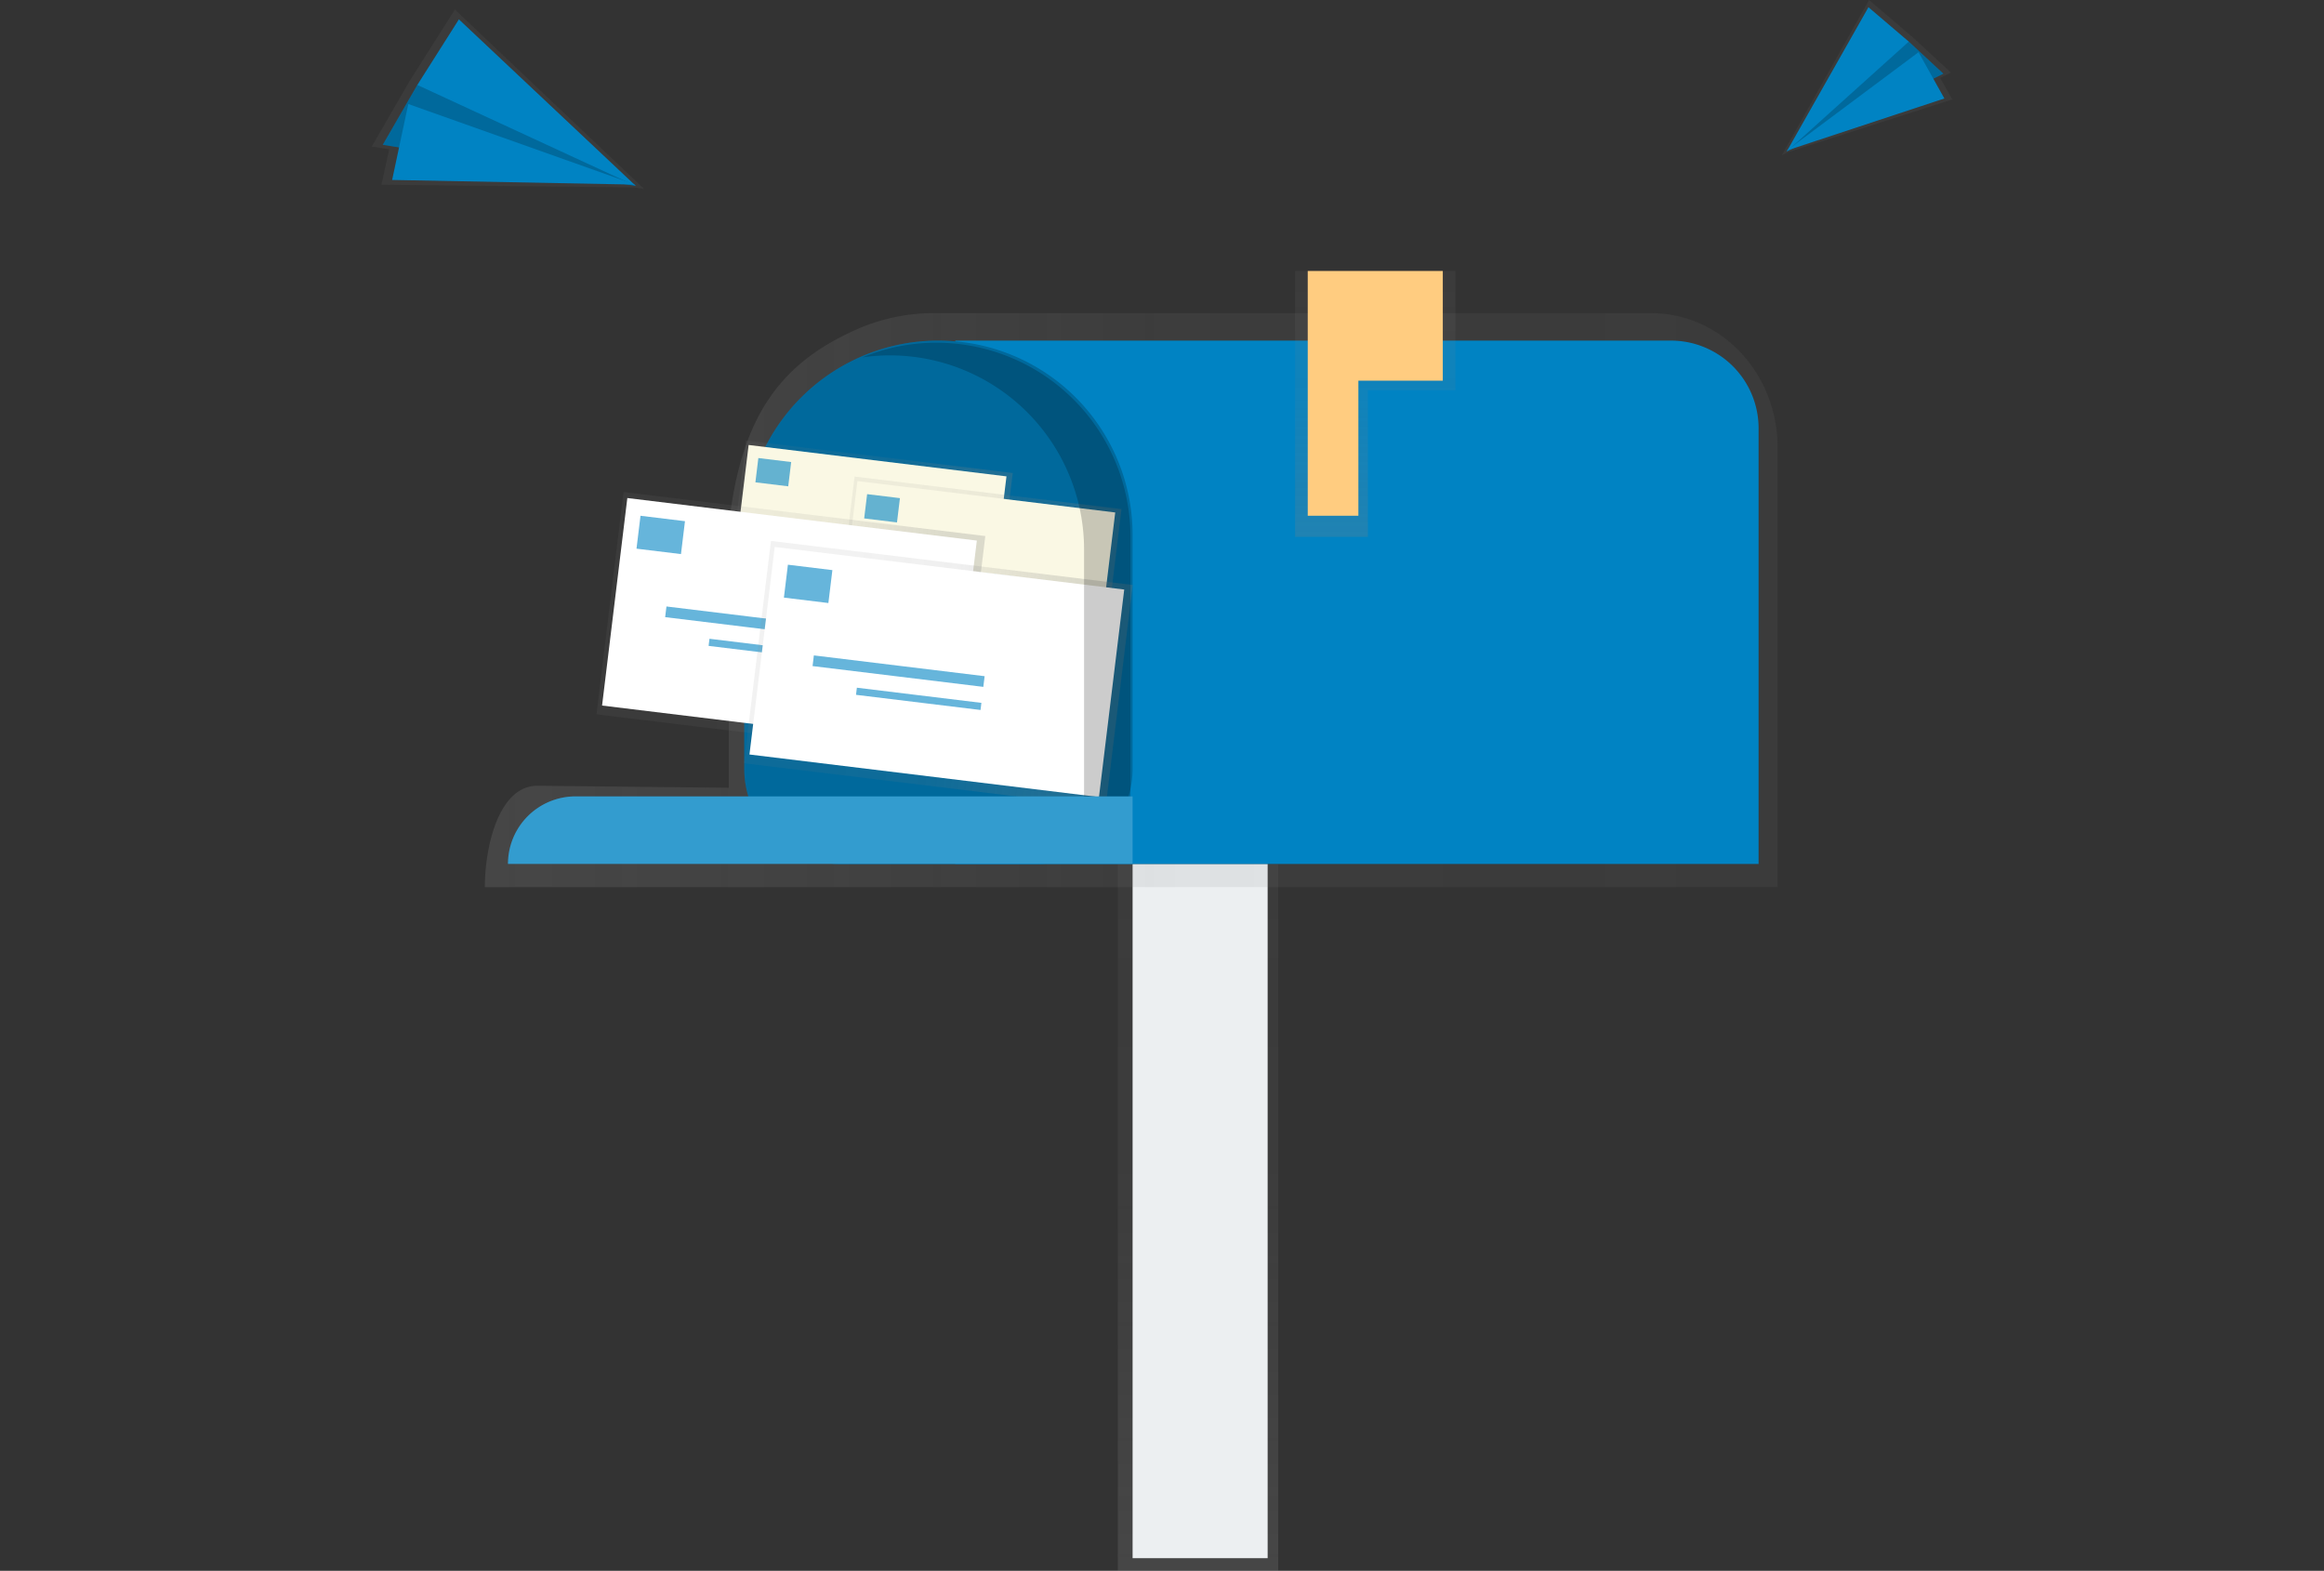 <svg xmlns="http://www.w3.org/2000/svg" xmlns:xlink="http://www.w3.org/1999/xlink" width="853.479" height="576.889" viewBox="0 0 853.479 576.889"><rect x="0" y="0" width="853.479" height="576.889" fill="#333333" stroke="none"/><defs><clipPath id="a"><rect width="853.479" height="576.889" fill="#fff"/></clipPath><linearGradient id="b" x1="0.5" y1="1" x2="0.5" gradientUnits="objectBoundingBox"><stop offset="0" stop-color="gray" stop-opacity="0.251"/><stop offset="0.54" stop-color="gray" stop-opacity="0.122"/><stop offset="1" stop-color="gray" stop-opacity="0.102"/></linearGradient><linearGradient id="c" x1="0" y1="0.5" x2="1" y2="0.5" xlink:href="#b"/><linearGradient id="e" x1="-1.487" y1="0.893" x2="-1.487" y2="0.279" xlink:href="#b"/><linearGradient id="f" x1="-2.825" y1="0.844" x2="-2.825" y2="0.229" xlink:href="#b"/><linearGradient id="g" x1="-0.315" y1="0.895" x2="-0.315" y2="0.281" xlink:href="#b"/><linearGradient id="h" x1="-1.653" y1="0.845" x2="-1.653" y2="0.231" xlink:href="#b"/><linearGradient id="i" x1="-0.341" y1="5.17" x2="-0.341" y2="4.346" xlink:href="#b"/><linearGradient id="j" x1="2.396" y1="7.371" x2="2.396" y2="6.327" xlink:href="#b"/></defs><g clip-path="url(#a)"><g transform="translate(136.499)"><rect width="58.894" height="259.611" transform="translate(274.022 317.278)" fill="url(#b)"/><rect width="49.595" height="254.965" transform="translate(279.443 317.278)" fill="#eceff1"/><path d="M524.574,92.31H259.337a70.385,70.385,0,0,0-26.456,5.9c-26.962,11.95-42.655,30.705-47.087,72.3v96.1l-70.282-.744c-14.134,0-19.3,22.222-19.3,37.242H570.964v-161.5C570.964,114.382,550.222,92.31,524.574,92.31Z" transform="translate(-54.647 22.7)" fill="url(#c)"/><path d="M109.352,63.815h262.8a32.193,32.193,0,0,1,32.193,32.193v160H109.352Z" transform="translate(104.992 61.27)" fill="#0083c3"/><path d="M141.105,63.815h0a71.3,71.3,0,0,1,71.3,71.3v86.007a34.892,34.892,0,0,1-34.892,34.892H104.7A34.892,34.892,0,0,1,69.81,221.116V135.11a71.3,71.3,0,0,1,71.3-71.3Z" transform="translate(67.027 61.27)" fill="#0083c3"/><path d="M141.105,63.815h0a71.3,71.3,0,0,1,71.3,71.3v86.007a34.892,34.892,0,0,1-34.892,34.892H104.7A34.892,34.892,0,0,1,69.81,221.116V135.11a71.3,71.3,0,0,1,71.3-71.3Z" transform="translate(67.027 61.27)" opacity="0.2"/><path d="M231.9,50.77H173.009v97.64h26.733V94.541H231.9Z" transform="translate(166.111 48.746)" fill="url(#b)"/><path d="M224.975,50.77h-49.6v89.892h18.6v-49.6h31Z" transform="translate(168.387 48.746)" fill="#ffcc80"/><rect width="60.682" height="98.74" transform="translate(130.081 222.014) rotate(-83.06)" fill="url(#e)"/><rect width="56.631" height="95.392" transform="translate(131.592 219.636) rotate(-83.06)" fill="#faf8e4"/><g transform="translate(140.92 168.217)" opacity="0.6"><rect width="12.14" height="8.982" transform="translate(12.051 10.383) rotate(-173.06)" fill="#0083c3"/><rect width="46.604" height="2.912" transform="translate(54.035 33.093) rotate(-173.06)" fill="#0083c3"/><rect width="33.982" height="1.939" transform="translate(53.274 39.36) rotate(-173.06)" fill="#0083c3"/></g><rect width="60.682" height="98.74" transform="translate(170.018 235.265) rotate(-83.06)" fill="url(#f)"/><rect width="56.631" height="95.392" transform="translate(171.529 232.894) rotate(-83.06)" fill="#faf8e4"/><g transform="translate(180.863 181.477)" opacity="0.6"><rect width="12.14" height="8.982" transform="translate(12.051 10.383) rotate(-173.06)" fill="#0083c3"/><rect width="46.604" height="2.912" transform="translate(54.035 33.093) rotate(-173.06)" fill="#0083c3"/><rect width="33.982" height="1.939" transform="translate(53.258 39.359) rotate(-173.06)" fill="#0083c3"/></g><rect width="82.255" height="133.837" transform="translate(82.555 262.343) rotate(-83.06)" fill="url(#g)"/><rect width="76.771" height="129.302" transform="translate(84.608 259.114) rotate(-83.06)" fill="#fff"/><g transform="translate(97.253 189.418)" opacity="0.6"><rect width="16.453" height="12.171" transform="translate(16.332 14.07) rotate(-173.06)" fill="#0083c3"/><rect width="63.175" height="3.949" transform="translate(73.235 44.862) rotate(-173.06)" fill="#0083c3"/><rect width="46.066" height="2.635" transform="translate(72.208 53.352) rotate(-173.06)" fill="#0083c3"/></g><rect width="82.255" height="133.837" transform="translate(136.693 280.303) rotate(-83.06)" fill="url(#h)"/><rect width="76.771" height="129.302" transform="translate(138.737 277.089) rotate(-83.06)" fill="#fff"/><g transform="translate(151.387 207.39)" opacity="0.6"><rect width="16.453" height="12.171" transform="translate(16.332 14.07) rotate(-173.06)" fill="#0083c3"/><rect width="63.175" height="3.949" transform="translate(73.235 44.862) rotate(-173.06)" fill="#0083c3"/><rect width="46.066" height="2.635" transform="translate(72.207 53.352) rotate(-173.06)" fill="#0083c3"/></g><path d="M194.117,97.846h0a71.065,71.065,0,0,0-27.184,5.381,71.837,71.837,0,0,1,10.138-.728h0a71.3,71.3,0,0,1,71.295,71.3V286.961h17.046V169.141A71.3,71.3,0,0,0,194.117,97.846Z" transform="translate(13.255 28.015)" opacity="0.2"/><path d="M50.338,149.213H254.924v24.8H25.536a24.8,24.8,0,0,1,24.8-24.8Z" transform="translate(24.518 143.264)" fill="#0083c3"/><path d="M50.338,149.213H254.924v24.8H25.536a24.8,24.8,0,0,1,24.8-24.8Z" transform="translate(24.518 143.264)" fill="#fff" opacity="0.2"/><path d="M266.556,55.855,264.205,57l.269-.483-.206.063.293-.214L296.232,0l16.191,13.81,13.9,12.86-3.989,1.947,4.479,7.906Z" transform="translate(253.671)" fill="url(#i)"/><path d="M309.961,7.8l12.694,11.776L265.105,48.18,295.732,8.928Z" transform="translate(254.535 7.485)" fill="#0083c3"/><path d="M309.961,7.8l12.694,11.776L265.105,48.18,295.732,8.928Z" transform="translate(254.535 7.485)" opacity="0.2"/><path d="M295.146,1.353,265.105,54.367l44.855-40.384Z" transform="translate(254.535 1.299)" fill="#0083c3"/><path d="M323,26.773,265.138,45.885,313.5,9.783Z" transform="translate(254.566 9.392)" fill="#0083c3"/><path d="M96.287,67.113l3.783.586-.586-.554h.324L99.3,66.97,30.563,1.785,13.881,28.114,0,52.132l6.426,1L3.577,66.139Z" transform="translate(0 1.713)" fill="url(#j)"/><path d="M14.761,18.156,2.083,40.132,95.022,55.263,35.163,13.582Z" transform="translate(2 13.04)" fill="#0083c3"/><path d="M14.761,18.156,2.083,40.132,95.022,55.263,35.163,13.582Z" transform="translate(2 13.04)" opacity="0.2"/><path d="M23.817,3.63l65,61.189L8.551,27.711Z" transform="translate(8.21 3.485)" fill="#0083c3"/><path d="M3.831,47.376l89.259,1.709L9.767,19.488Z" transform="translate(3.679 18.711)" fill="#0083c3"/></g></g></svg>